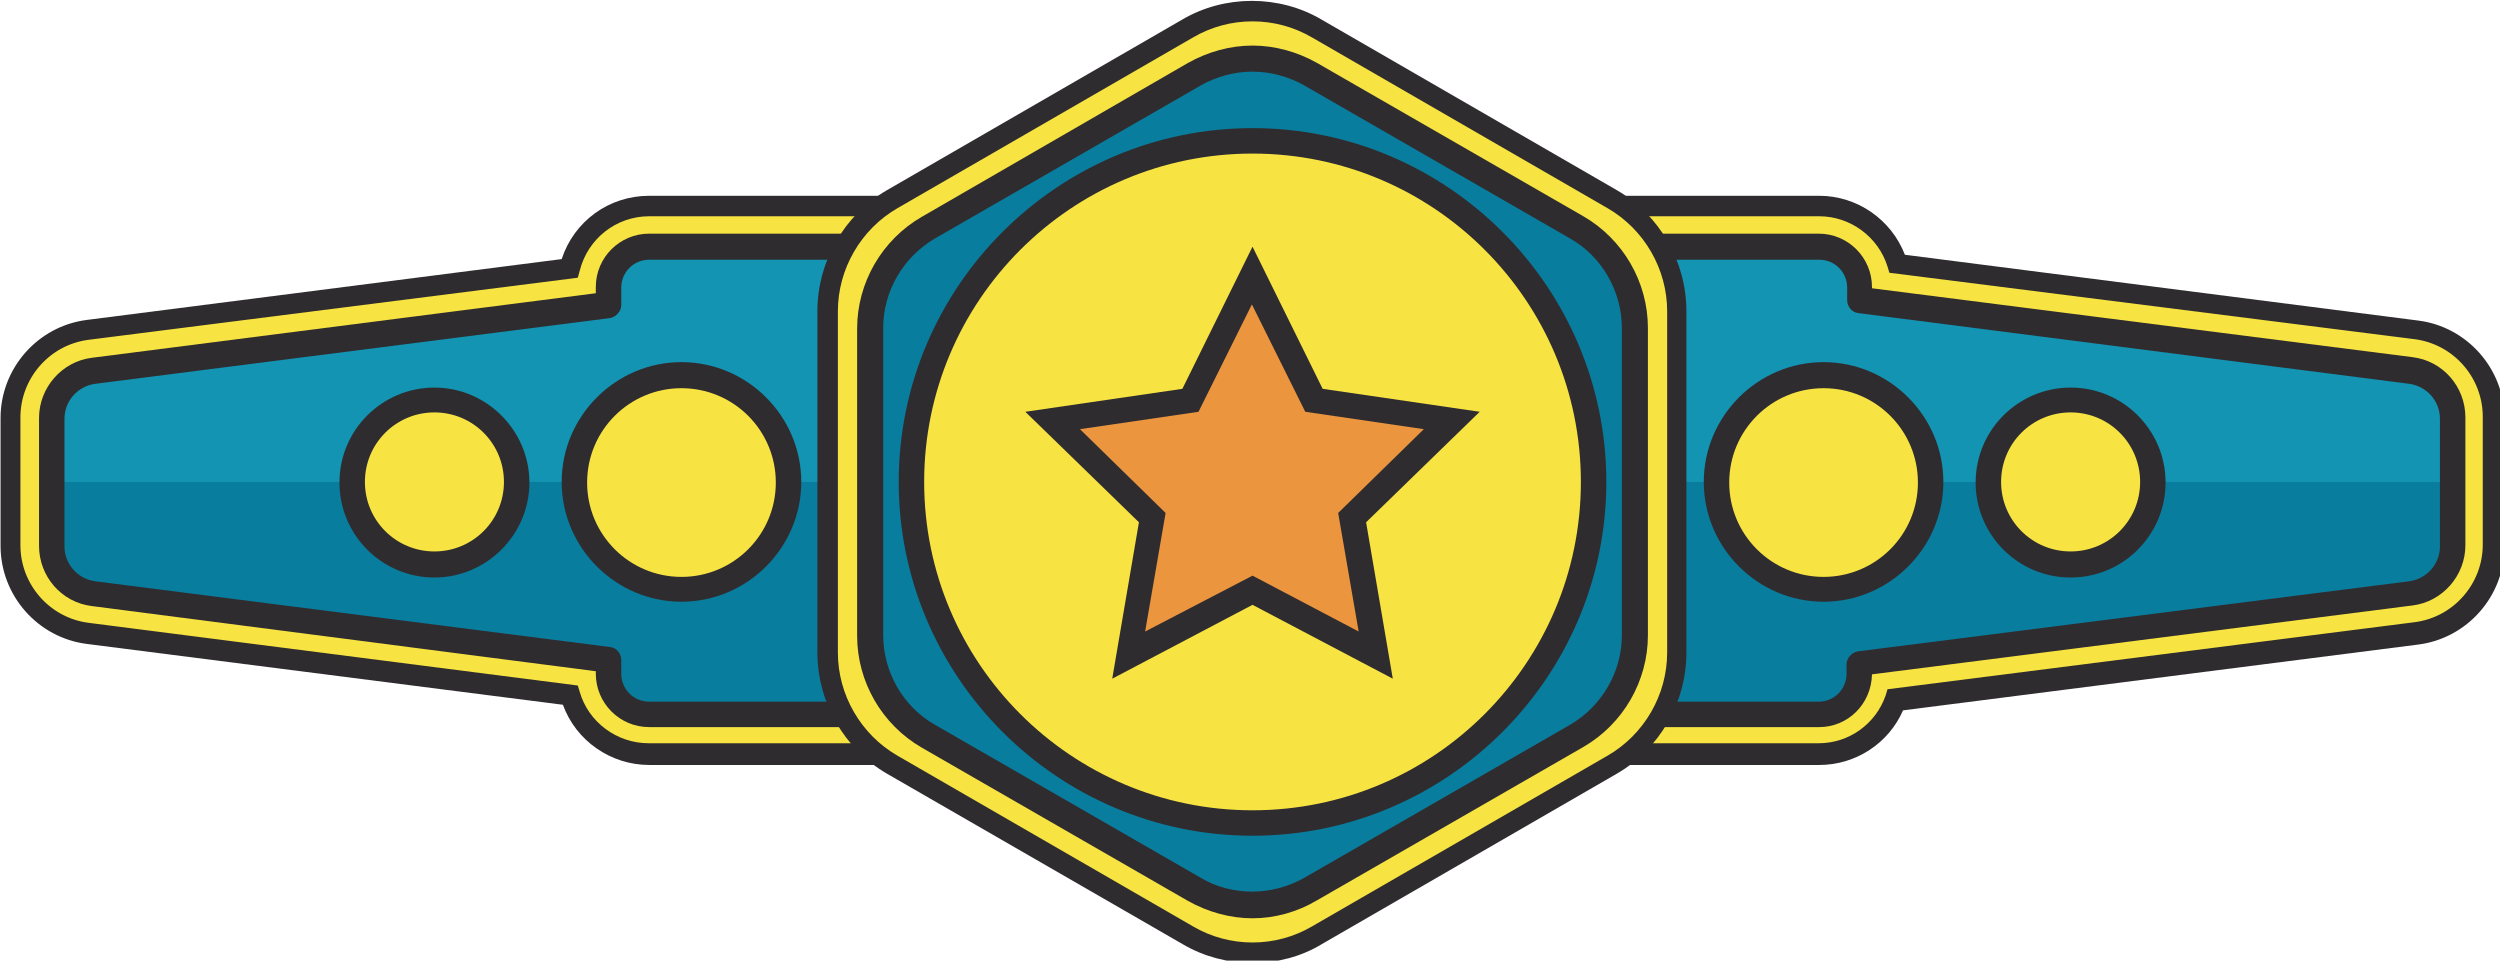 <?xml version="1.0" encoding="UTF-8" standalone="no"?>
<svg
   xmlns="http://www.w3.org/2000/svg"
   id="svg19602"
   version="1.1"
   viewBox="0 0 106.733 41.01"
   height="41.01mm"
   width="106.733mm">
  <defs
     id="defs19596" />
  <g
     transform="translate(-52.467,-128.328)"
     id="layer1">
    <g
       id="g19023"
       transform="matrix(0.265,0,0,0.265,37.73,104.648)">
      <g
         id="g18937">
        <g
           id="g18931">
          <path
             id="path18929"
             d="m 160.2,211 c -6,0 -11.1,-4 -12.6,-9.5 l -77.8,-9.9 c -7.1,-0.9 -12.5,-7 -12.5,-14.2 v -20.6 c 0,-7.2 5.4,-13.3 12.5,-14.2 l 77.6,-9.9 c 1.4,-5.8 6.6,-10.1 12.8,-10.1 h 188.5 c 5.9,0 10.9,3.9 12.6,9.3 l 83.7,10.7 c 7.1,0.9 12.5,7 12.5,14.2 v 20.6 c 0,7.2 -5.4,13.3 -12.5,14.2 l -83.9,10.7 c -1.8,5.1 -6.7,8.8 -12.4,8.8 H 160.2 Z"
             style="fill:#f7e442" />
        </g>
        <g
           id="g18935">
          <path
             id="path18933"
             d="M 348.7,212.6 H 160.2 c -6.2,0 -11.8,-3.9 -13.9,-9.7 l -76.7,-9.8 c -7.9,-1 -13.9,-7.8 -13.9,-15.8 v -20.6 c 0,-8 6,-14.8 13.9,-15.8 l 76.5,-9.8 c 2,-6.1 7.6,-10.2 14.1,-10.2 h 188.5 c 6.1,0 11.6,3.8 13.8,9.5 l 82.7,10.6 c 7.9,1 13.9,7.8 13.9,15.8 v 20.6 c 0,8 -6,14.8 -13.9,15.8 l -83,10.6 c -2.3,5.3 -7.6,8.8 -13.5,8.8 z M 160.2,124.2 c -5.3,0 -9.9,3.6 -11.2,8.8 l -0.3,1.1 -78.8,10 c -6.3,0.8 -11,6.2 -11,12.5 v 20.6 c 0,6.3 4.7,11.7 11,12.5 l 78.8,10.1 0.3,1 c 1.4,4.9 6,8.3 11.1,8.3 h 188.5 c 4.9,0 9.2,-3.1 10.8,-7.7 l 0.3,-1 84.9,-10.8 c 6.3,-0.8 11,-6.2 11,-12.5 v -20.6 c 0,-6.3 -4.7,-11.7 -11,-12.5 l -84.6,-10.7 -0.3,-1 c -1.5,-4.8 -6,-8.1 -11,-8.1 H 160.2 Z"
             style="fill:#2f2c30" />
        </g>
      </g>
      <g
         id="g18945">
        <path
           id="path18939"
           d="m 444.2,149.1 -88.9,-11.3 v -2 c 0,-3.6 -2.9,-6.6 -6.6,-6.6 H 160.2 c -3.6,0 -6.6,2.9 -6.6,6.6 v 2.8 l -83,10.6 c -3.8,0.5 -6.7,3.8 -6.7,7.6 v 10.2 10.3 c 0,3.9 2.9,7.2 6.7,7.6 l 83,10.6 v 2.2 c 0,3.6 2.9,6.6 6.6,6.6 h 188.4 c 3.6,0 6.6,-2.9 6.6,-6.6 v -1.5 l 88.9,-11.3 c 3.8,-0.5 6.7,-3.8 6.7,-7.6 V 167 156.7 c 0.1,-3.9 -2.8,-7.2 -6.6,-7.6 z"
           style="fill:#087d9d" />
        <path
           id="path18941"
           d="m 444.2,149.1 -88.9,-11.3 v -2 c 0,-3.6 -2.9,-6.6 -6.6,-6.6 H 160.2 c -3.6,0 -6.6,2.9 -6.6,6.6 v 2.8 l -83,10.6 c -3.8,0.5 -6.7,3.8 -6.7,7.6 v 10.2 0 h 387 v 0 -10.3 c 0,-3.9 -2.9,-7.2 -6.7,-7.6 z"
           style="fill:#1294b2" />
        <path
           id="path18943"
           d="M 348.7,206.5 H 160.2 c -4.8,0 -8.6,-3.9 -8.6,-8.6 v -0.4 L 70.4,187 c -4.9,-0.6 -8.5,-4.8 -8.5,-9.7 v -20.6 c 0,-4.9 3.7,-9.1 8.5,-9.7 l 81.2,-10.4 v -1 c 0,-4.8 3.9,-8.6 8.6,-8.6 h 188.4 c 4.8,0 8.6,3.9 8.6,8.6 v 0.2 l 87.1,11.1 c 4.9,0.6 8.5,4.8 8.5,9.7 v 20.6 c 0,4.9 -3.7,9.1 -8.5,9.7 L 357.2,198 c -0.1,4.8 -3.9,8.5 -8.5,8.5 z M 160.2,131.2 c -2.5,0 -4.5,2 -4.5,4.5 v 2.8 c 0,1 -0.8,1.9 -1.8,2.1 l -83,10.6 c -2.8,0.4 -4.9,2.8 -4.9,5.6 v 20.6 c 0,2.8 2.1,5.2 4.9,5.6 l 83,10.6 c 1,0.1 1.8,1 1.8,2.1 v 2.2 c 0,2.5 2,4.5 4.5,4.5 h 188.4 c 2.5,0 4.5,-2 4.5,-4.5 v -1.5 c 0,-1 0.8,-1.9 1.8,-2.1 L 443.8,183 c 2.8,-0.4 4.9,-2.8 4.9,-5.6 v -20.6 c 0,-2.8 -2.1,-5.2 -4.9,-5.6 L 355,139.8 c -1,-0.1 -1.8,-1 -1.8,-2.1 v -2 c 0,-2.5 -2,-4.5 -4.5,-4.5 H 160.2 Z"
           style="fill:#2f2c30" />
      </g>
      <g
         id="g18955">
        <g
           id="g18949">
          <path
             id="path18947"
             d="M 199.3,121.5 247,94 c 6.4,-3.7 14.4,-3.7 20.8,0 l 47.6,27.5 c 6.4,3.7 10.4,10.6 10.4,18 v 55 c 0,7.4 -4,14.3 -10.4,18 L 267.8,240 c -6.4,3.7 -14.4,3.7 -20.8,0 L 199.4,212.5 C 193,208.8 189,201.9 189,194.5 v -55 c -0.1,-7.4 3.9,-14.3 10.3,-18 z"
             style="fill:#f7e442" />
        </g>
        <g
           id="g18953">
          <path
             id="path18951"
             d="m 257.4,244.5 c -3.9,0 -7.8,-1 -11.2,-3 L 198.5,214 c -6.9,-4 -11.2,-11.5 -11.2,-19.5 v -55 c 0,-8 4.3,-15.5 11.2,-19.5 l 47.6,-27.5 c 3.4,-2 7.3,-3 11.2,-3 3.9,0 7.8,1 11.2,3 l 47.6,27.5 c 6.9,4 11.2,11.5 11.2,19.5 v 55 c 0,8 -4.3,15.5 -11.2,19.5 l -47.6,27.5 c -3.3,2 -7.2,3 -11.1,3 z m 0,-151.7 c -3.4,0 -6.7,0.9 -9.6,2.6 l -47.6,27.5 c -5.9,3.4 -9.6,9.8 -9.6,16.6 v 55 c 0,6.8 3.7,13.2 9.6,16.6 l 47.6,27.5 c 2.9,1.7 6.2,2.6 9.6,2.6 3.4,0 6.7,-0.9 9.6,-2.6 l 47.6,-27.5 c 5.9,-3.4 9.6,-9.8 9.6,-16.6 v -55 c 0,-6.8 -3.7,-13.2 -9.6,-16.6 L 267,95.4 c -2.9,-1.7 -6.2,-2.6 -9.6,-2.6 z"
             style="fill:#2f2c30" />
        </g>
      </g>
      <g
         id="g18961">
        <path
           id="path18957"
           d="m 205.2,126.1 42.9,-24.7 c 5.8,-3.3 12.9,-3.3 18.7,0 l 42.9,24.7 c 5.8,3.3 9.4,9.5 9.4,16.2 v 49.5 c 0,6.7 -3.6,12.9 -9.4,16.2 l -42.9,24.7 c -5.8,3.3 -12.9,3.3 -18.7,0 L 205.2,208 c -5.8,-3.3 -9.4,-9.5 -9.4,-16.2 v -49.5 c 0,-6.7 3.6,-12.9 9.4,-16.2 z"
           style="fill:#087d9d" />
        <path
           id="path18959"
           d="m 257.4,237.3 c -3.6,0 -7.2,-1 -10.4,-2.8 l -42.9,-24.7 c -6.4,-3.7 -10.4,-10.6 -10.4,-18 v -49.5 c 0,-7.4 4,-14.3 10.4,-18 L 247,99.5 c 3.2,-1.8 6.8,-2.8 10.4,-2.8 3.6,0 7.2,1 10.4,2.8 l 42.9,24.7 c 6.4,3.7 10.4,10.6 10.4,18 v 49.5 c 0,7.4 -4,14.3 -10.4,18 l -42.9,24.7 c -3.2,1.9 -6.8,2.9 -10.4,2.9 z m 0,-136.4 c -2.9,0 -5.8,0.8 -8.3,2.2 l -42.9,24.7 c -5.1,3 -8.3,8.5 -8.3,14.4 v 49.5 c 0,5.9 3.2,11.5 8.3,14.4 l 42.9,24.7 c 2.5,1.5 5.4,2.2 8.3,2.2 2.9,0 5.8,-0.8 8.3,-2.2 l 42.9,-24.7 c 5.1,-3 8.3,-8.5 8.3,-14.4 v -49.5 c 0,-5.9 -3.2,-11.5 -8.3,-14.4 l -42.9,-24.7 c -2.5,-1.4 -5.4,-2.2 -8.3,-2.2 z"
           style="fill:#2f2c30" />
      </g>
      <g
         id="g18971">
        <g
           id="g18965">
          <path
             id="path18963"
             d="m 312.4,167 a 55,55 0 0 1 -55,55 55,55 0 0 1 -55,-55 55,55 0 0 1 55,-55 55,55 0 0 1 55,55 z"
             style="fill:#f7e442" />
        </g>
        <g
           id="g18969">
          <path
             id="path18967"
             d="m 257.4,224 c -31.4,0 -57,-25.6 -57,-57 0,-31.4 25.6,-57 57,-57 31.4,0 57,25.6 57,57 0,31.4 -25.6,57 -57,57 z m 0,-109.9 c -29.2,0 -52.9,23.7 -52.9,52.9 0,29.2 23.7,52.9 52.9,52.9 29.2,0 52.9,-23.7 52.9,-52.9 0,-29.2 -23.7,-52.9 -52.9,-52.9 z"
             style="fill:#2f2c30" />
        </g>
      </g>
      <g
         id="g18981">
        <g
           id="g18975">
          <path
             id="path18973"
             d="m 182.6,167 a 17.2,17.2 0 0 1 -17.2,17.2 17.2,17.2 0 0 1 -17.2,-17.2 17.2,17.2 0 0 1 17.2,-17.2 17.2,17.2 0 0 1 17.2,17.2 z"
             style="fill:#f7e442" />
        </g>
        <g
           id="g18979">
          <path
             id="path18977"
             d="m 165.4,186.3 c -10.6,0 -19.3,-8.7 -19.3,-19.3 0,-10.6 8.7,-19.3 19.3,-19.3 10.6,0 19.3,8.7 19.3,19.3 0,10.6 -8.7,19.3 -19.3,19.3 z m 0,-34.4 c -8.4,0 -15.2,6.8 -15.2,15.2 0,8.4 6.8,15.2 15.2,15.2 8.4,0 15.2,-6.8 15.2,-15.2 0,-8.4 -6.8,-15.2 -15.2,-15.2 z"
             style="fill:#2f2c30" />
        </g>
      </g>
      <g
         id="g18991">
        <g
           id="g18985">
          <path
             id="path18983"
             d="M 138.9,167 A 13.3,13.3 0 0 1 125.6,180.3 13.3,13.3 0 0 1 112.3,167 13.3,13.3 0 0 1 125.6,153.7 13.3,13.3 0 0 1 138.9,167 Z"
             style="fill:#f7e442" />
        </g>
        <g
           id="g18989">
          <path
             id="path18987"
             d="m 125.6,182.4 c -8.5,0 -15.3,-6.9 -15.3,-15.3 0,-8.5 6.9,-15.3 15.3,-15.3 8.4,0 15.3,6.9 15.3,15.3 0,8.4 -6.9,15.3 -15.3,15.3 z m 0,-26.6 c -6.2,0 -11.2,5 -11.2,11.2 0,6.2 5,11.2 11.2,11.2 6.2,0 11.2,-5 11.2,-11.2 0,-6.2 -5,-11.2 -11.2,-11.2 z"
             style="fill:#2f2c30" />
        </g>
      </g>
      <g
         id="g19001">
        <g
           id="g18995">
          <path
             id="path18993"
             d="m 366.6,167 a 17.2,17.2 0 0 1 -17.2,17.2 17.2,17.2 0 0 1 -17.2,-17.2 17.2,17.2 0 0 1 17.2,-17.2 17.2,17.2 0 0 1 17.2,17.2 z"
             style="fill:#f7e442" />
        </g>
        <g
           id="g18999">
          <path
             id="path18997"
             d="m 349.4,186.3 c -10.6,0 -19.3,-8.7 -19.3,-19.3 0,-10.6 8.7,-19.3 19.3,-19.3 10.6,0 19.3,8.7 19.3,19.3 0,10.6 -8.7,19.3 -19.3,19.3 z m 0,-34.4 c -8.4,0 -15.2,6.8 -15.2,15.2 0,8.4 6.8,15.2 15.2,15.2 8.4,0 15.2,-6.8 15.2,-15.2 0,-8.4 -6.8,-15.2 -15.2,-15.2 z"
             style="fill:#2f2c30" />
        </g>
      </g>
      <g
         id="g19011">
        <g
           id="g19005">
          <path
             id="path19003"
             d="m 402.5,167 a 13.3,13.3 0 0 1 -13.3,13.3 13.3,13.3 0 0 1 -13.3,-13.3 13.3,13.3 0 0 1 13.3,-13.3 13.3,13.3 0 0 1 13.3,13.3 z"
             style="fill:#f7e442" />
        </g>
        <g
           id="g19009">
          <path
             id="path19007"
             d="m 389.2,182.4 c -8.5,0 -15.3,-6.9 -15.3,-15.3 0,-8.5 6.9,-15.3 15.3,-15.3 8.5,0 15.3,6.9 15.3,15.3 0,8.4 -6.8,15.3 -15.3,15.3 z m 0,-26.6 c -6.2,0 -11.2,5 -11.2,11.2 0,6.2 5,11.2 11.2,11.2 6.2,0 11.2,-5 11.2,-11.2 0,-6.2 -5,-11.2 -11.2,-11.2 z"
             style="fill:#2f2c30" />
        </g>
      </g>
      <g
         id="g19021">
        <g
           id="g19015">
          <path
             id="path19013"
             d="m 257.4,133.8 9.9,20.1 22.2,3.2 -16,15.7 3.8,22.1 -19.9,-10.5 -19.9,10.5 3.8,-22.1 -16,-15.7 22.2,-3.2 z"
             style="fill:#eb953f" />
        </g>
        <g
           id="g19019">
          <path
             id="path19017"
             d="m 280,198.7 -22.6,-11.9 -22.6,11.9 4.3,-25.2 -18.3,-17.8 25.3,-3.7 11.3,-22.9 11.3,22.9 25.3,3.7 -18.3,17.8 z m -22.6,-16.6 17.1,9 -3.3,-19.1 13.8,-13.5 -19.1,-2.8 -8.6,-17.3 -8.6,17.3 -19.1,2.8 13.8,13.5 -3.3,19.1 z"
             style="fill:#2f2c30" />
        </g>
      </g>
    </g>
  </g>
</svg>
